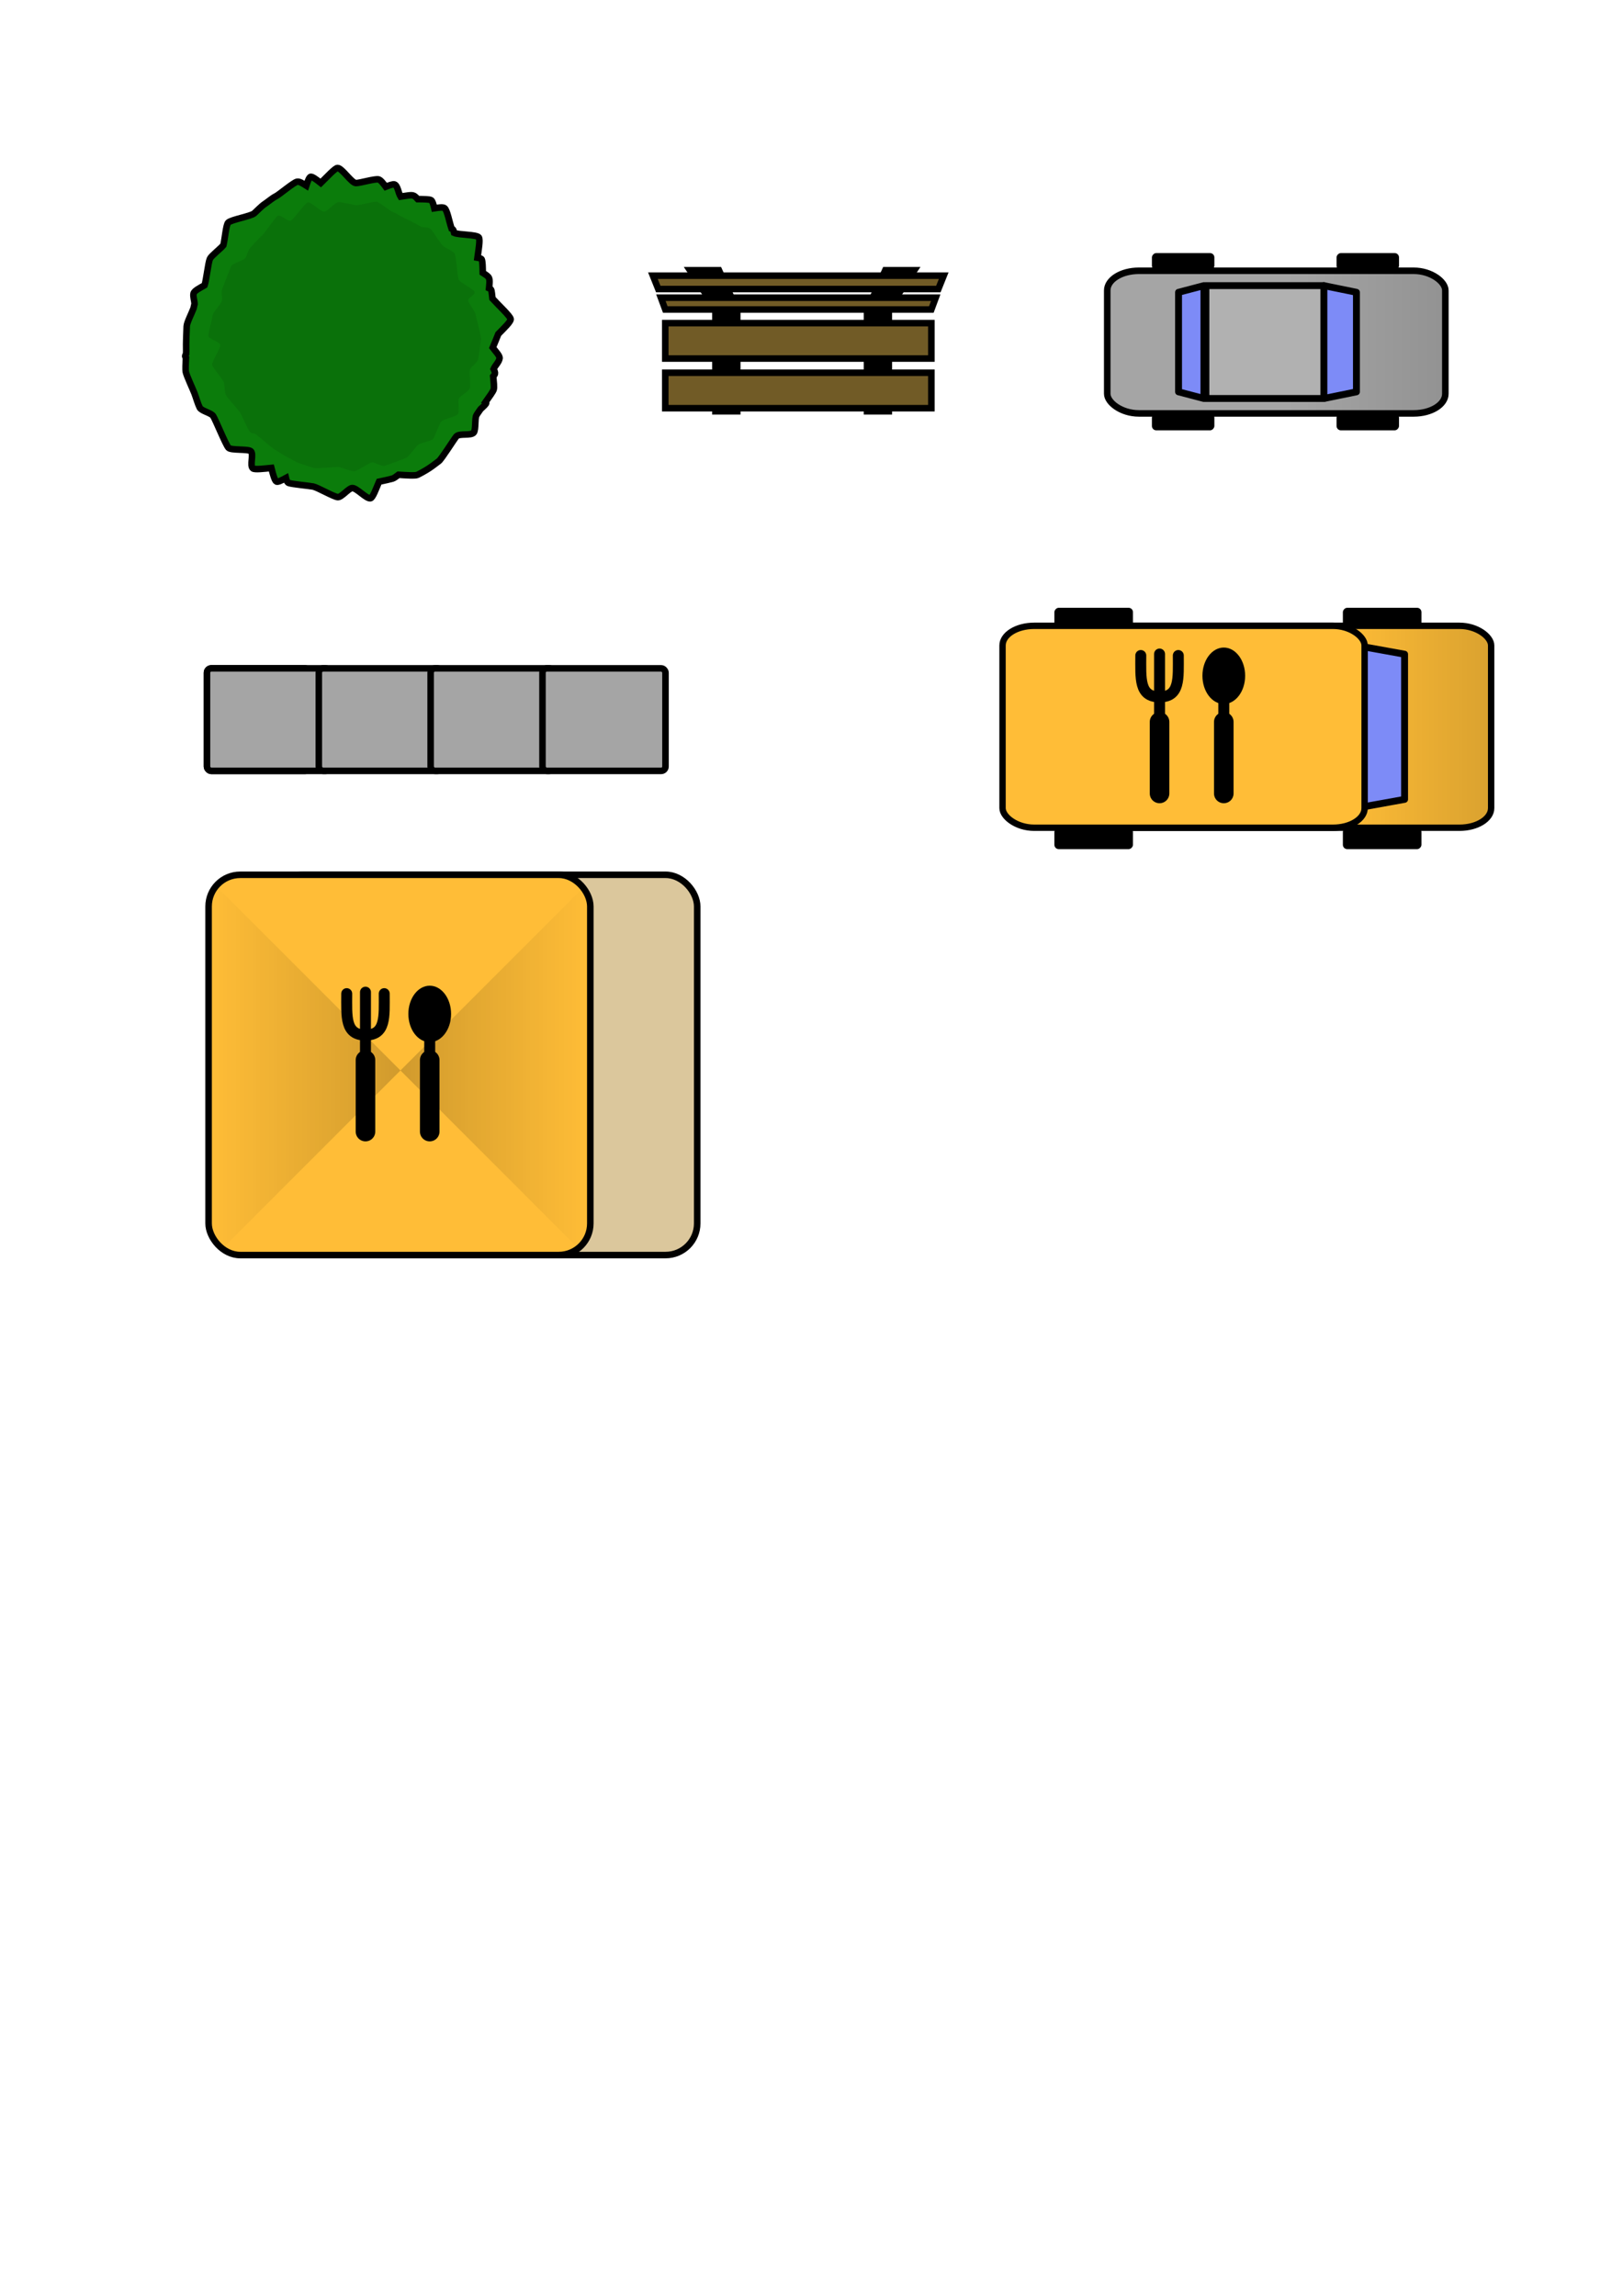 <?xml version="1.0" encoding="UTF-8" standalone="no"?>
<!-- Created with Inkscape (http://www.inkscape.org/) -->

<svg
   xmlns:dc="http://purl.org/dc/elements/1.1/"
   xmlns:cc="http://creativecommons.org/ns#"
   xmlns:rdf="http://www.w3.org/1999/02/22-rdf-syntax-ns#"
   xmlns:svg="http://www.w3.org/2000/svg"
   xmlns="http://www.w3.org/2000/svg"
   xmlns:xlink="http://www.w3.org/1999/xlink"
   xmlns:sodipodi="http://sodipodi.sourceforge.net/DTD/sodipodi-0.dtd"
   xmlns:inkscape="http://www.inkscape.org/namespaces/inkscape"
   width="744.094"
   height="1052.362"
   id="svg2"
   version="1.1"
   inkscape:version="0.48.1 r9760"
   sodipodi:docname="icons.svg">
  <defs
     id="defs4">
    <linearGradient
       inkscape:collect="always"
       id="linearGradient5177">
      <stop
         style="stop-color:#000000;stop-opacity:1;"
         offset="0"
         id="stop5179" />
      <stop
         style="stop-color:#000000;stop-opacity:0;"
         offset="1"
         id="stop5181" />
    </linearGradient>
    <linearGradient
       id="linearGradient4995">
      <stop
         style="stop-color:#a5a5a5;stop-opacity:1;"
         offset="0"
         id="stop4997" />
      <stop
         style="stop-color:#929292;stop-opacity:1"
         offset="1"
         id="stop4999" />
    </linearGradient>
    <linearGradient
       id="linearGradient4987">
      <stop
         style="stop-color:#ffbd37;stop-opacity:1;"
         offset="0"
         id="stop4989" />
      <stop
         style="stop-color:#e89c00;stop-opacity:1"
         offset="1"
         id="stop4991" />
    </linearGradient>
    <linearGradient
       id="linearGradient3965">
      <stop
         style="stop-color:#009800;stop-opacity:1;"
         offset="0"
         id="stop3967" />
      <stop
         style="stop-color:#009800;stop-opacity:1;"
         offset="1"
         id="stop3969" />
    </linearGradient>
    <radialGradient
       inkscape:collect="always"
       xlink:href="#linearGradient3965-5"
       id="radialGradient3971-3"
       cx="115.263"
       cy="160.916"
       fx="115.263"
       fy="160.916"
       r="80.995"
       gradientTransform="matrix(1,0,0,0.987,0,2.143)"
       gradientUnits="userSpaceOnUse" />
    <linearGradient
       id="linearGradient3965-5">
      <stop
         style="stop-color:#009800;stop-opacity:1;"
         offset="0"
         id="stop3967-1" />
      <stop
         style="stop-color:#009800;stop-opacity:1;"
         offset="1"
         id="stop3969-0" />
    </linearGradient>
    <linearGradient
       id="linearGradient3965-6">
      <stop
         style="stop-color:#009800;stop-opacity:1;"
         offset="0"
         id="stop3967-6" />
      <stop
         style="stop-color:#009800;stop-opacity:1;"
         offset="1"
         id="stop3969-1" />
    </linearGradient>
    <linearGradient
       inkscape:collect="always"
       xlink:href="#linearGradient4995"
       id="linearGradient5003"
       x1="589.964"
       y1="156.811"
       x2="664.143"
       y2="156.811"
       gradientUnits="userSpaceOnUse" />
    <linearGradient
       inkscape:collect="always"
       xlink:href="#linearGradient5177"
       id="linearGradient5183"
       x1="183.594"
       y1="489.422"
       x2="270.656"
       y2="489.422"
       gradientUnits="userSpaceOnUse" />
    <linearGradient
       inkscape:collect="always"
       xlink:href="#linearGradient5177-8"
       id="linearGradient5183-2"
       x1="183.594"
       y1="489.422"
       x2="95.651"
       y2="489.422"
       gradientUnits="userSpaceOnUse" />
    <linearGradient
       inkscape:collect="always"
       id="linearGradient5177-8">
      <stop
         style="stop-color:#000000;stop-opacity:1;"
         offset="0"
         id="stop5179-1" />
      <stop
         style="stop-color:#000000;stop-opacity:0;"
         offset="1"
         id="stop5181-6" />
    </linearGradient>
    <linearGradient
       gradientTransform="translate(-183.594,-406.656)"
       y2="489.422"
       x2="270.656"
       y1="489.422"
       x1="183.594"
       gradientUnits="userSpaceOnUse"
       id="linearGradient5200"
       xlink:href="#linearGradient5177-8"
       inkscape:collect="always" />
    <linearGradient
       inkscape:collect="always"
       xlink:href="#linearGradient5177-5"
       id="linearGradient5183-1"
       x1="183.594"
       y1="489.422"
       x2="270.656"
       y2="489.422"
       gradientUnits="userSpaceOnUse" />
    <linearGradient
       inkscape:collect="always"
       id="linearGradient5177-5">
      <stop
         style="stop-color:#000000;stop-opacity:1;"
         offset="0"
         id="stop5179-0" />
      <stop
         style="stop-color:#000000;stop-opacity:0;"
         offset="1"
         id="stop5181-4" />
    </linearGradient>
    <linearGradient
       gradientTransform="matrix(-1,0,0,1,883.75,65.364)"
       y2="489.422"
       x2="270.656"
       y1="489.422"
       x1="183.594"
       gradientUnits="userSpaceOnUse"
       id="linearGradient5267-4"
       xlink:href="#linearGradient5177-5-5"
       inkscape:collect="always" />
    <linearGradient
       inkscape:collect="always"
       id="linearGradient5177-5-5">
      <stop
         style="stop-color:#000000;stop-opacity:1;"
         offset="0"
         id="stop5179-0-1" />
      <stop
         style="stop-color:#000000;stop-opacity:0;"
         offset="1"
         id="stop5181-4-3" />
    </linearGradient>
    <linearGradient
       y2="489.422"
       x2="270.656"
       y1="489.422"
       x1="183.594"
       gradientTransform="matrix(-1,0,0,1,270.656,-406.656)"
       gradientUnits="userSpaceOnUse"
       id="linearGradient5319"
       xlink:href="#linearGradient5177-5-5"
       inkscape:collect="always" />
  </defs>
  <sodipodi:namedview
     id="base"
     pagecolor="#ffffff"
     bordercolor="#666666"
     borderopacity="1.0"
     inkscape:pageopacity="0.0"
     inkscape:pageshadow="2"
     inkscape:zoom="1"
     inkscape:cx="317.62494"
     inkscape:cy="695.57583"
     inkscape:document-units="px"
     inkscape:current-layer="layer1"
     showgrid="false"
     inkscape:window-width="1366"
     inkscape:window-height="744"
     inkscape:window-x="0"
     inkscape:window-y="24"
     inkscape:window-maximized="1" />
  <g
     inkscape:label="Layer 1"
     inkscape:groupmode="layer"
     id="layer1">
    <g
       id="g5391">
      <path
         id="path3004-3-0"
         d="M 154.75 77 C 153.632 77.005 149.937 81.064 147.062 83.875 C 145.047 82.28 143.231 80.938 142.469 81.031 C 141.806 81.113 141.112 82.951 140.406 85.094 C 138.856 84.123 137.257 83.053 136.156 83.312 C 134.493 83.705 128.09 89.149 126.531 89.938 C 124.673 90.877 123.006 92.427 121.281 93.562 C 119.834 94.515 117.837 96.642 116.562 97.781 C 115.043 99.14 106.089 100.618 104.625 102.031 C 103.619 103.003 103.147 109.365 102.406 112.406 C 101.227 113.91 96.918 117.182 96.25 118.594 C 95.431 120.323 94.513 128.956 93.781 130.719 C 93.773 130.739 93.759 130.761 93.75 130.781 C 91.63 132.005 89.048 133.272 88.75 134.5 C 88.408 135.91 89.16 137.783 89.188 139.344 C 89.024 140.014 88.849 140.692 88.75 141.281 C 87.836 143.715 85.67 147.843 85.594 149.562 C 85.519 151.263 85.247 158.177 85.344 159.906 C 85.373 160.432 85.353 161.262 85.312 162.219 C 85.044 162.654 84.881 163.047 84.906 163.344 C 84.925 163.561 85.056 163.789 85.25 164 C 85.125 166.519 84.96 169.304 85.188 170.5 C 85.505 172.169 88.573 178.738 89.188 180.375 C 89.92 182.327 90.644 184.993 91.562 186.844 C 92.333 188.396 96.721 189.223 97.688 190.656 C 98.84 192.365 103.391 203.737 104.75 205.25 C 105.89 206.519 113.685 205.725 114.969 206.812 C 116.5 208.109 114.318 213.457 115.969 214.719 C 116.809 215.361 120.925 214.847 124.406 214.5 C 125.16 217.473 125.933 220.325 126.75 220.75 C 127.358 221.067 129.131 220.201 131.094 219.125 C 131.354 220.221 131.706 221.155 132.406 221.406 C 133.987 221.974 141.899 222.684 143.594 223.031 C 145.615 223.445 152.799 227.631 154.812 227.875 C 156.501 228.08 159.709 223.907 161.406 223.719 C 163.43 223.494 167.824 228.648 169.812 228.406 C 170.885 228.276 172.415 223.989 173.781 220.812 C 176.422 220.252 179.053 219.665 180 219.375 C 180.673 219.169 181.684 218.424 182.719 217.625 C 186.473 217.874 190.444 218.136 191.438 217.656 C 192.954 216.925 193.944 216.308 195.406 215.469 C 197.15 214.468 199.601 212.604 201.188 211.375 C 202.518 210.344 208.096 201.398 209.219 200.062 C 210.558 198.47 216.115 199.903 217.25 198.219 C 218.202 196.807 217.63 192.001 218.375 190.469 C 218.633 189.939 219.41 188.842 220.312 187.562 C 221.479 186.506 222.48 185.541 222.812 185 C 222.966 184.749 222.87 184.521 222.594 184.312 C 224.3 181.924 225.974 179.574 226.312 178.656 C 226.697 177.615 226.31 174.833 226.125 172.531 C 226.535 172.067 226.832 171.628 226.906 171.344 C 227.046 170.81 226.736 170.03 226.312 169.156 C 227.036 167.43 228.702 166.15 229.031 164.281 C 229.245 163.069 227.139 161.032 225.906 159.344 C 226.781 157.212 227.774 154.918 228.469 153.094 C 231.075 150.434 234.203 147.464 234.125 146.281 C 234.039 144.97 228.512 139.887 225.781 136.844 C 225.61 135.168 225.426 133.741 225.312 133.188 C 225.192 132.599 224.747 132.307 224.219 132.094 C 224.372 130.382 224.665 128.54 224.156 127.375 C 223.807 126.573 222.551 125.83 221.344 125.062 C 221.295 122.457 221.258 119.804 220.844 118.906 C 220.671 118.531 219.921 118.297 218.906 118.125 C 219.401 114.461 220.229 109.944 219.531 108.844 C 218.659 107.468 210.251 107.729 208.219 106.75 C 208.073 106.06 207.892 105.472 207.656 105.188 C 207.503 105.002 207.282 104.874 207.031 104.781 C 205.999 101.814 205.082 96.404 203.812 95.406 C 203.087 94.836 201.06 95.173 199.125 95.469 C 198.704 93.629 198.24 92.109 197.656 91.75 C 196.985 91.337 194.321 91.294 191.531 91.281 C 190.942 90.606 190.328 90.032 189.75 89.719 C 188.733 89.167 185.932 89.794 183.656 90.125 C 182.615 88.45 182.349 84.992 180.812 84.531 C 180.214 84.352 178.65 84.883 176.844 85.594 C 175.652 83.972 174.478 82.48 173.594 82.25 C 171.927 81.817 164.819 83.999 163.125 83.906 C 161.104 83.796 156.757 76.991 154.75 77 z "
         style="opacity:1;color:#000000;fill:#0b7c0b;fill-opacity:1;fill-rule:nonzero;stroke:#000000;stroke-width:3;marker:none;visibility:visible;display:inline;overflow:visible;enable-background:accumulate;stroke-opacity:1;stroke-miterlimit:4;stroke-dasharray:none" />
      <path
         transform="matrix(0.761,0,0,0.761,70.293,30.282)"
         inkscape:transform-center-y="-1.7993952"
         inkscape:transform-center-x="3.5790771"
         d="m 193.456,135.961 c 0.829,1.909 -4.229,3.586 -3.701,5.552 0.485,1.809 4.138,6.363 4.428,8.223 0.315,2.021 3.307,12.629 3.227,14.696 -0.073,1.901 -1.456,10.262 -1.736,12.137 -0.304,2.037 -4.29,4.361 -4.91,6.316 -0.571,1.798 0.653,9.799 -0.185,11.51 -0.912,1.86 -5.51,4.037 -6.439,5.827 -0.855,1.647 0.442,7.823 -0.581,9.35 -1.112,1.66 -8.555,2.978 -9.993,4.401 -1.324,1.31 -3.871,9.702 -5.339,10.863 -1.595,1.262 -6.725,1.936 -8.414,3.083 -1.554,1.056 -5.83,7.361 -7.551,8.131 -1.87,0.837 -10.895,4.081 -12.841,4.714 -1.791,0.582 -5.975,-2.224 -7.828,-1.989 -2.014,0.256 -8.604,5.27 -10.668,5.297 -1.898,0.025 -7.378,-2.276 -9.203,-2.502 -1.984,-0.246 -12.811,0.978 -14.787,0.539 -1.818,-0.404 -7.204,-2.317 -8.956,-2.869 -1.904,-0.599 -4.244,-2.212 -6.098,-3.034 -1.705,-0.756 -7.666,-4.548 -9.242,-5.556 -1.713,-1.095 -9.09,-7.51 -10.703,-8.722 -1.484,-1.115 -2.41,-0.232 -3.686,-1.565 -1.387,-1.449 -4.88,-9.932 -5.971,-11.68 -1.004,-1.609 -7.606,-8.772 -8.499,-10.44 -0.971,-1.812 -0.706,-5.88 -1.327,-7.851 -0.571,-1.813 -6.621,-8.518 -6.98,-10.364 -0.39,-2.007 5.116,-10.062 4.884,-12.065 -0.213,-1.843 -7.354,-3.657 -7.267,-5.541 0.094,-2.048 2.477,-10.218 2.645,-12.237 0.155,-1.857 4.961,-6.724 5.471,-8.525 0.554,-1.957 -0.473,-5.726 0.368,-7.587 0.773,-1.712 4.513,-11.954 5.421,-13.63 0.987,-1.822 7.341,-3.2 8.484,-4.885 1.051,-1.551 1.657,-4.785 2.955,-6.118 1.412,-1.45 5.355,-6.021 6.944,-7.23 1.462,-1.112 7.985,-11.018 9.594,-11.998 1.748,-1.065 6.006,3.756 7.897,2.897 1.74,-0.791 8.386,-10.382 10.133,-10.971 1.898,-0.641 8.13,5.973 10.154,5.584 1.863,-0.358 6.53,-5.78 8.441,-5.758 2.077,0.024 8.526,1.597 10.561,1.831 1.873,0.216 10.514,-2.346 12.339,-2.065 1.983,0.305 7.873,5.551 9.803,6.182 1.776,0.58 2.678,1.396 4.328,2.269 1.794,0.949 10.376,5.105 12.01,6.272 1.504,1.074 5.049,0.319 6.399,1.64 1.467,1.435 5.779,8.572 7.253,10.022 1.356,1.334 6.187,3.213 7.2,4.776 1.101,1.699 1.61,14.323 2.663,16.042 0.969,1.582 8.541,5.27 9.304,7.026 z"
         inkscape:randomized="0.043"
         inkscape:rounded="0.19"
         inkscape:flatsided="false"
         sodipodi:arg2="-0.23523106"
         sodipodi:arg1="-0.36645148"
         sodipodi:r2="78.474815"
         sodipodi:r1="80.930115"
         sodipodi:cy="162.36218"
         sodipodi:cx="116"
         sodipodi:sides="25"
         id="path3004-3"
         style="opacity:0.762;color:#000000;fill:#064306;fill-opacity:0.25;fill-rule:nonzero;stroke:none;stroke-width:1.911;marker:none;visibility:visible;display:inline;overflow:visible;enable-background:accumulate"
         sodipodi:type="star" />
    </g>
    <g
       id="g5381">
      <path
         sodipodi:nodetypes="cccccccccc"
         inkscape:connector-curvature="0"
         id="rect4322-8-7"
         d="m 313.5,122.375 13,19.5 13,0 -8.903,-19.5 z m 91.403,0 -8.903,19.5 13,0 13,-19.5 z"
         style="color:#000000;fill:#000000;fill-opacity:1;stroke:none;stroke-width:3;marker:none;visibility:visible;display:inline;overflow:visible;enable-background:accumulate" />
      <g
         transform="matrix(1,0,0,0.955,-20,13.964)"
         id="g4353">
        <rect
           y="133.862"
           x="416"
           height="50.5"
           width="13"
           id="rect4322-8"
           style="color:#000000;fill:#000000;fill-opacity:1;stroke:none;stroke-width:3;marker:none;visibility:visible;display:inline;overflow:visible;enable-background:accumulate" />
        <rect
           y="133.862"
           x="346.5"
           height="50.5"
           width="13"
           id="rect4322"
           style="color:#000000;fill:#000000;fill-opacity:1;stroke:none;stroke-width:3;marker:none;visibility:visible;display:inline;overflow:visible;enable-background:accumulate" />
      </g>
      <rect
         y="148.112"
         x="305"
         height="16.242"
         width="122"
         id="rect4247"
         style="color:#000000;fill:#715b26;fill-opacity:1;stroke:#000000;stroke-width:3;stroke-miterlimit:4;stroke-opacity:1;stroke-dasharray:none;marker:none;visibility:visible;display:inline;overflow:visible;enable-background:accumulate" />
      <rect
         y="170.87"
         x="305"
         height="16.242"
         width="122"
         id="rect4247-3"
         style="color:#000000;fill:#715b26;fill-opacity:1;stroke:#000000;stroke-width:3;stroke-miterlimit:4;stroke-opacity:1;stroke-dasharray:none;marker:none;visibility:visible;display:inline;overflow:visible;enable-background:accumulate" />
      <path
         sodipodi:nodetypes="ccccc"
         inkscape:connector-curvature="0"
         id="rect4247-4"
         d="m 303,136.455 126,0 -2,5.407 -122,0 z"
         style="color:#000000;fill:#715b26;fill-opacity:1;stroke:#000000;stroke-width:3;stroke-miterlimit:4;stroke-opacity:1;marker:none;visibility:visible;display:inline;overflow:visible;enable-background:accumulate" />
      <path
         sodipodi:nodetypes="ccccc"
         inkscape:connector-curvature="0"
         id="rect4247-4-0"
         d="m 299.333,126.362 133.333,0 -2.46,6.128 -128.413,0 z"
         style="color:#000000;fill:#715b26;fill-opacity:1;stroke:#000000;stroke-width:3;stroke-miterlimit:4;stroke-opacity:1;marker:none;visibility:visible;display:inline;overflow:visible;enable-background:accumulate" />
    </g>
    <g
       id="g5371">
      <rect
         ry="2"
         rx="2"
         transform="scale(1,-1)"
         y="-197.264"
         x="528.115"
         height="7.787"
         width="28.638"
         id="rect3973-4-6-5-1-2"
         style="color:#000000;fill:#000000;fill-opacity:1;fill-rule:nonzero;stroke:none;stroke-width:3.262;marker:none;visibility:visible;display:inline;overflow:visible;enable-background:accumulate" />
      <rect
         ry="2"
         rx="2"
         transform="scale(1,-1)"
         y="-123.783"
         x="528.115"
         height="7.787"
         width="28.638"
         id="rect3973-4-6-5-3"
         style="color:#000000;fill:#000000;fill-opacity:1;fill-rule:nonzero;stroke:none;stroke-width:3.262;marker:none;visibility:visible;display:inline;overflow:visible;enable-background:accumulate" />
      <rect
         ry="2"
         rx="2"
         transform="scale(1,-1)"
         y="-197.264"
         x="612.763"
         height="7.787"
         width="28.638"
         id="rect3973-4-6-5-1"
         style="color:#000000;fill:#000000;fill-opacity:1;fill-rule:nonzero;stroke:none;stroke-width:3.262;marker:none;visibility:visible;display:inline;overflow:visible;enable-background:accumulate" />
      <rect
         ry="2"
         rx="2"
         transform="scale(1,-1)"
         y="-123.783"
         x="612.763"
         height="7.787"
         width="28.638"
         id="rect3973-4-6-5"
         style="color:#000000;fill:#000000;fill-opacity:1;fill-rule:nonzero;stroke:none;stroke-width:3.262;marker:none;visibility:visible;display:inline;overflow:visible;enable-background:accumulate" />
      <rect
         ry="9"
         rx="14.5"
         y="124.123"
         x="507.633"
         height="65.375"
         width="155.01"
         id="rect4463"
         style="color:#000000;fill:url(#linearGradient5003);fill-opacity:1;fill-rule:nonzero;stroke:#000000;stroke-width:3;stroke-linecap:butt;stroke-linejoin:miter;stroke-miterlimit:4;stroke-opacity:1;stroke-dasharray:none;stroke-dashoffset:0;marker:none;visibility:visible;display:inline;overflow:visible;enable-background:accumulate" />
      <rect
         transform="scale(-1,1)"
         y="130.928"
         x="-606.957"
         height="51.736"
         width="54.093"
         id="rect3973-4"
         style="color:#000000;fill:#b1b1b1;fill-opacity:1;fill-rule:nonzero;stroke:#000000;stroke-width:3.162;stroke-linejoin:round;stroke-miterlimit:4;stroke-opacity:1;stroke-dasharray:none;marker:none;visibility:visible;display:inline;overflow:visible;enable-background:accumulate" />
      <path
         sodipodi:nodetypes="ccccc"
         inkscape:connector-curvature="0"
         id="rect3973-4-2"
         d="m 606.957,130.928 14.925,3.049 0,45.639 -14.925,3.049 z"
         style="color:#000000;fill:#7d8bf7;fill-opacity:1;fill-rule:nonzero;stroke:#000000;stroke-width:3.162;stroke-linecap:butt;stroke-linejoin:round;stroke-miterlimit:4;stroke-opacity:1;stroke-dasharray:none;stroke-dashoffset:0;marker:none;visibility:visible;display:inline;overflow:visible;enable-background:accumulate" />
      <path
         sodipodi:nodetypes="ccccc"
         inkscape:connector-curvature="0"
         id="rect3973-4-2-0"
         d="m 551.967,130.928 -11.639,3.049 0,45.639 11.639,3.049 z"
         style="color:#000000;fill:#7d8bf7;fill-opacity:1;fill-rule:nonzero;stroke:#000000;stroke-width:3.162;stroke-linejoin:round;stroke-miterlimit:4;stroke-opacity:1;stroke-dasharray:none;marker:none;visibility:visible;display:inline;overflow:visible;enable-background:accumulate" />
    </g>
    <g
       id="g5395">
      <rect
         ry="2"
         rx="2"
         y="306.362"
         x="94.891"
         height="47"
         width="47"
         id="rect4465"
         style="color:#000000;fill:#a5a5a5;fill-opacity:1;fill-rule:nonzero;stroke:#000000;stroke-width:3;stroke-linecap:butt;stroke-linejoin:miter;stroke-miterlimit:4;stroke-opacity:1;stroke-dasharray:none;stroke-dashoffset:0;marker:none;visibility:visible;display:inline;overflow:visible;enable-background:accumulate" />
      <rect
         ry="2"
         rx="2"
         y="306.362"
         x="94.891"
         height="47"
         width="56.4"
         id="rect4465-8"
         style="color:#000000;fill:#a5a5a5;fill-opacity:1;fill-rule:nonzero;stroke:#000000;stroke-width:3;stroke-linecap:butt;stroke-linejoin:miter;stroke-miterlimit:4;stroke-opacity:1;stroke-dasharray:none;stroke-dashoffset:0;marker:none;visibility:visible;display:inline;overflow:visible;enable-background:accumulate" />
      <rect
         ry="2"
         rx="2"
         y="306.362"
         x="146.164"
         height="47"
         width="56.4"
         id="rect4465-8-8"
         style="color:#000000;fill:#a5a5a5;fill-opacity:1;fill-rule:nonzero;stroke:#000000;stroke-width:3;stroke-linecap:butt;stroke-linejoin:miter;stroke-miterlimit:4;stroke-opacity:1;stroke-dasharray:none;stroke-dashoffset:0;marker:none;visibility:visible;display:inline;overflow:visible;enable-background:accumulate" />
      <rect
         ry="2"
         rx="2"
         y="306.362"
         x="197.436"
         height="47"
         width="56.4"
         id="rect4465-8-1"
         style="color:#000000;fill:#a5a5a5;fill-opacity:1;fill-rule:nonzero;stroke:#000000;stroke-width:3;stroke-linecap:butt;stroke-linejoin:miter;stroke-miterlimit:4;stroke-opacity:1;stroke-dasharray:none;stroke-dashoffset:0;marker:none;visibility:visible;display:inline;overflow:visible;enable-background:accumulate" />
      <rect
         ry="2"
         rx="2"
         y="306.362"
         x="248.709"
         height="47"
         width="56.4"
         id="rect4465-8-1-8"
         style="color:#000000;fill:#a5a5a5;fill-opacity:1;fill-rule:nonzero;stroke:#000000;stroke-width:3;stroke-linecap:butt;stroke-linejoin:miter;stroke-miterlimit:4;stroke-opacity:1;stroke-dasharray:none;stroke-dashoffset:0;marker:none;visibility:visible;display:inline;overflow:visible;enable-background:accumulate" />
    </g>
    <g
       id="g5352">
      <rect
         ry="2"
         rx="2"
         transform="scale(1,-1)"
         y="-389.232"
         x="483.4"
         height="9.834"
         width="36.027"
         id="rect3973-4-6-5-1-2-7"
         style="color:#000000;fill:#000000;fill-opacity:1;fill-rule:nonzero;stroke:none;stroke-width:3.262;marker:none;visibility:visible;display:inline;overflow:visible;enable-background:accumulate" />
      <rect
         ry="2"
         rx="2"
         transform="scale(1,-1)"
         y="-288.435"
         x="483.4"
         height="9.834"
         width="36.027"
         id="rect3973-4-6-5-3-7"
         style="color:#000000;fill:#000000;fill-opacity:1;fill-rule:nonzero;stroke:none;stroke-width:3.262;marker:none;visibility:visible;display:inline;overflow:visible;enable-background:accumulate" />
      <rect
         ry="2"
         rx="2"
         transform="scale(1,-1)"
         y="-389.232"
         x="615.666"
         height="9.834"
         width="36.027"
         id="rect3973-4-6-5-1-4"
         style="color:#000000;fill:#000000;fill-opacity:1;fill-rule:nonzero;stroke:none;stroke-width:3.262;marker:none;visibility:visible;display:inline;overflow:visible;enable-background:accumulate" />
      <rect
         ry="2"
         rx="2"
         transform="scale(1,-1)"
         y="-288.435"
         x="615.666"
         height="9.834"
         width="36.027"
         id="rect3973-4-6-5-10"
         style="color:#000000;fill:#000000;fill-opacity:1;fill-rule:nonzero;stroke:none;stroke-width:3.262;marker:none;visibility:visible;display:inline;overflow:visible;enable-background:accumulate" />
      <rect
         ry="9"
         rx="14.5"
         y="286.865"
         x="488.633"
         height="92.559"
         width="195.01"
         id="rect4463-7"
         style="color:#000000;fill:#ffbd37;fill-opacity:1;fill-rule:nonzero;stroke:#000000;stroke-width:2.922;stroke-linecap:butt;stroke-linejoin:miter;stroke-miterlimit:4;stroke-opacity:1;stroke-dasharray:none;stroke-dashoffset:0;marker:none;visibility:visible;display:inline;overflow:visible;enable-background:accumulate" />
      <rect
         ry="9"
         rx="14.5"
         y="286.865"
         x="488.633"
         height="92.559"
         width="195.01"
         id="rect4463-7-3"
         style="color:#000000;fill:url(#linearGradient5267-4);fill-opacity:1;fill-rule:nonzero;stroke:none;stroke-width:3;stroke-linecap:butt;stroke-linejoin:miter;stroke-miterlimit:4;stroke-opacity:1;stroke-dasharray:none;stroke-dashoffset:0;marker:none;visibility:visible;display:inline;overflow:visible;enable-background:accumulate;opacity:0.181" />
      <path
         sodipodi:nodetypes="ccccc"
         inkscape:connector-curvature="0"
         id="rect3973-4-2-7"
         d="m 619.327,295.432 24.628,4.445 0,66.537 -24.628,4.445 z"
         style="color:#000000;fill:#7d8bf7;fill-opacity:1;fill-rule:nonzero;stroke:#000000;stroke-width:3.162;stroke-linecap:butt;stroke-linejoin:round;stroke-miterlimit:4;stroke-opacity:1;stroke-dasharray:none;stroke-dashoffset:0;marker:none;visibility:visible;display:inline;overflow:visible;enable-background:accumulate" />
      <rect
         ry="9"
         rx="14.5"
         y="286.865"
         x="459.633"
         height="92.559"
         width="165.999"
         id="rect4463-7-9"
         style="color:#000000;fill:#ffbd37;fill-opacity:1;fill-rule:nonzero;stroke:#000000;stroke-width:2.922;stroke-linecap:butt;stroke-linejoin:miter;stroke-miterlimit:4;stroke-opacity:1;stroke-dasharray:none;stroke-dashoffset:0;marker:none;visibility:visible;display:inline;overflow:visible;enable-background:accumulate" />
      <g
         transform="matrix(0.598,0,0,0.598,350.741,43.856)"
         id="g4778">
        <g
           id="g4797">
          <path
             sodipodi:nodetypes="czcc"
             inkscape:connector-curvature="0"
             id="path4652-7"
             d="m 316.849,429.123 c 0,17.53 1.423,31.741 -14.384,31.741 -15.807,0 -14.384,-14.211 -14.384,-31.741 l 0,0"
             style="color:#000000;fill:none;stroke:#000000;stroke-width:8.4;stroke-linecap:round;stroke-linejoin:round;stroke-miterlimit:4;stroke-opacity:1;marker:none;visibility:visible;display:inline;overflow:visible;enable-background:accumulate" />
          <path
             inkscape:connector-curvature="0"
             id="path4694"
             d="m 302.465,476.773 0,-48.784"
             style="color:#000000;fill:none;stroke:#000000;stroke-width:8.4;stroke-linecap:round;stroke-linejoin:round;stroke-miterlimit:4;stroke-opacity:1;stroke-dasharray:none;stroke-dashoffset:0;marker:none;visibility:visible;display:inline;overflow:visible;enable-background:accumulate" />
          <path
             inkscape:connector-curvature="0"
             id="path4694-0"
             d="m 302.465,534.86 0,-54.829"
             style="color:#000000;fill:none;stroke:#000000;stroke-width:15;stroke-linecap:round;stroke-linejoin:round;stroke-miterlimit:4;stroke-opacity:1;stroke-dasharray:none;stroke-dashoffset:0;marker:none;visibility:visible;display:inline;overflow:visible;enable-background:accumulate" />
        </g>
        <g
           id="g4792">
          <path
             inkscape:connector-curvature="0"
             id="path4694-5"
             d="m 351.715,485.523 0,-53.907"
             style="color:#000000;fill:none;stroke:#000000;stroke-width:8.4;stroke-linecap:round;stroke-linejoin:round;stroke-miterlimit:4;stroke-opacity:1;stroke-dasharray:none;stroke-dashoffset:0;marker:none;visibility:visible;display:inline;overflow:visible;enable-background:accumulate" />
          <path
             inkscape:connector-curvature="0"
             id="path4694-0-1"
             d="m 351.715,534.86 0,-54.829"
             style="color:#000000;fill:none;stroke:#000000;stroke-width:15;stroke-linecap:round;stroke-linejoin:round;stroke-miterlimit:4;stroke-opacity:1;stroke-dasharray:none;stroke-dashoffset:0;marker:none;visibility:visible;display:inline;overflow:visible;enable-background:accumulate" />
          <path
             transform="matrix(1,0,0,1.321,51.59,-138.546)"
             d="m 316.5,441.487 c 0,9.044 -7.331,16.375 -16.375,16.375 -9.044,0 -16.375,-7.331 -16.375,-16.375 0,-9.044 7.331,-16.375 16.375,-16.375 9.044,0 16.375,7.331 16.375,16.375 z"
             sodipodi:ry="16.375"
             sodipodi:rx="16.375"
             sodipodi:cy="441.48718"
             sodipodi:cx="300.125"
             id="path4776"
             style="color:#000000;fill:#000000;fill-opacity:1;stroke:none;stroke-width:15;marker:none;visibility:visible;display:inline;overflow:visible;enable-background:accumulate"
             sodipodi:type="arc" />
        </g>
      </g>
    </g>
    <g
       id="g5337">
      <rect
         ry="14.5"
         rx="14.5"
         y="400.993"
         x="124.633"
         height="174.303"
         width="195.01"
         id="rect4463-7-6"
         style="color:#000000;fill:#dbc79c;fill-opacity:1;fill-rule:nonzero;stroke:#000000;stroke-width:3;stroke-linecap:butt;stroke-linejoin:miter;stroke-miterlimit:4;stroke-opacity:1;stroke-dasharray:none;stroke-dashoffset:0;marker:none;visibility:visible;display:inline;overflow:visible;enable-background:accumulate" />
      <rect
         ry="14.5"
         rx="14.5"
         y="400.993"
         x="95.633"
         height="174.303"
         width="175.01"
         id="rect4463-7-9-1-1"
         style="color:#000000;fill:#ffbd37;fill-opacity:1;fill-rule:nonzero;stroke:#000000;stroke-width:3;stroke-linecap:butt;stroke-linejoin:miter;stroke-miterlimit:4;stroke-opacity:1;stroke-dasharray:none;stroke-dashoffset:0;marker:none;visibility:visible;display:inline;overflow:visible;enable-background:accumulate" />
      <g
         transform="matrix(0.598,0,0,0.598,-13.315,198.856)"
         id="g4778-5">
        <g
           id="g4797-37">
          <path
             sodipodi:nodetypes="czcc"
             inkscape:connector-curvature="0"
             id="path4652-7-2"
             d="m 316.849,429.123 c 0,17.53 1.423,31.741 -14.384,31.741 -15.807,0 -14.384,-14.211 -14.384,-31.741 l 0,0"
             style="color:#000000;fill:none;stroke:#000000;stroke-width:8.4;stroke-linecap:round;stroke-linejoin:round;stroke-miterlimit:4;stroke-opacity:1;marker:none;visibility:visible;display:inline;overflow:visible;enable-background:accumulate" />
          <path
             inkscape:connector-curvature="0"
             id="path4694-00"
             d="m 302.465,476.773 0,-48.784"
             style="color:#000000;fill:none;stroke:#000000;stroke-width:8.4;stroke-linecap:round;stroke-linejoin:round;stroke-miterlimit:4;stroke-opacity:1;stroke-dasharray:none;stroke-dashoffset:0;marker:none;visibility:visible;display:inline;overflow:visible;enable-background:accumulate" />
          <path
             inkscape:connector-curvature="0"
             id="path4694-0-6"
             d="m 302.465,534.86 0,-54.829"
             style="color:#000000;fill:none;stroke:#000000;stroke-width:15;stroke-linecap:round;stroke-linejoin:round;stroke-miterlimit:4;stroke-opacity:1;stroke-dasharray:none;stroke-dashoffset:0;marker:none;visibility:visible;display:inline;overflow:visible;enable-background:accumulate" />
        </g>
        <g
           id="g4792-7">
          <path
             inkscape:connector-curvature="0"
             id="path4694-5-9"
             d="m 351.715,485.523 0,-53.907"
             style="color:#000000;fill:none;stroke:#000000;stroke-width:8.4;stroke-linecap:round;stroke-linejoin:round;stroke-miterlimit:4;stroke-opacity:1;stroke-dasharray:none;stroke-dashoffset:0;marker:none;visibility:visible;display:inline;overflow:visible;enable-background:accumulate" />
          <path
             inkscape:connector-curvature="0"
             id="path4694-0-1-4"
             d="m 351.715,534.86 0,-54.829"
             style="color:#000000;fill:none;stroke:#000000;stroke-width:15;stroke-linecap:round;stroke-linejoin:round;stroke-miterlimit:4;stroke-opacity:1;stroke-dasharray:none;stroke-dashoffset:0;marker:none;visibility:visible;display:inline;overflow:visible;enable-background:accumulate" />
          <path
             transform="matrix(1,0,0,1.321,51.59,-138.546)"
             d="m 316.5,441.487 c 0,9.044 -7.331,16.375 -16.375,16.375 -9.044,0 -16.375,-7.331 -16.375,-16.375 0,-9.044 7.331,-16.375 16.375,-16.375 9.044,0 16.375,7.331 16.375,16.375 z"
             sodipodi:ry="16.375"
             sodipodi:rx="16.375"
             sodipodi:cy="441.48718"
             sodipodi:cx="300.125"
             id="path4776-6"
             style="color:#000000;fill:#000000;fill-opacity:1;stroke:none;stroke-width:15;marker:none;visibility:visible;display:inline;overflow:visible;enable-background:accumulate"
             sodipodi:type="arc" />
        </g>
      </g>
      <path
         id="rect4463-7-9-1-1-3-8"
         d="M 99.031 406.125 C 96.906 408.646 95.625 411.93 95.625 415.5 L 95.625 560.781 C 95.625 565.663 98.01 569.969 101.688 572.594 L 183.594 490.688 L 99.031 406.125 z "
         style="color:#000000;fill:url(#linearGradient5183-2);fill-opacity:1;fill-rule:nonzero;stroke:none;stroke-width:3;stroke-linecap:butt;stroke-linejoin:miter;stroke-miterlimit:4;stroke-opacity:1;stroke-dasharray:none;stroke-dashoffset:0;marker:none;visibility:visible;display:inline;overflow:visible;enable-background:accumulate;opacity:0.181" />
      <path
         id="rect4463-7-9-1-1-3-3"
         d="M 267.625 406.656 L 183.594 490.688 L 265.094 572.188 C 268.475 569.537 270.656 565.429 270.656 560.781 L 270.656 415.5 C 270.656 412.162 269.507 409.102 267.625 406.656 z "
         style="color:#000000;fill:url(#linearGradient5183);fill-opacity:1;fill-rule:nonzero;stroke:none;stroke-width:3;stroke-linecap:butt;stroke-linejoin:miter;stroke-miterlimit:4;stroke-opacity:1;stroke-dasharray:none;stroke-dashoffset:0;marker:none;visibility:visible;display:inline;overflow:visible;enable-background:accumulate;opacity:0.181" />
    </g>
  </g>
</svg>
